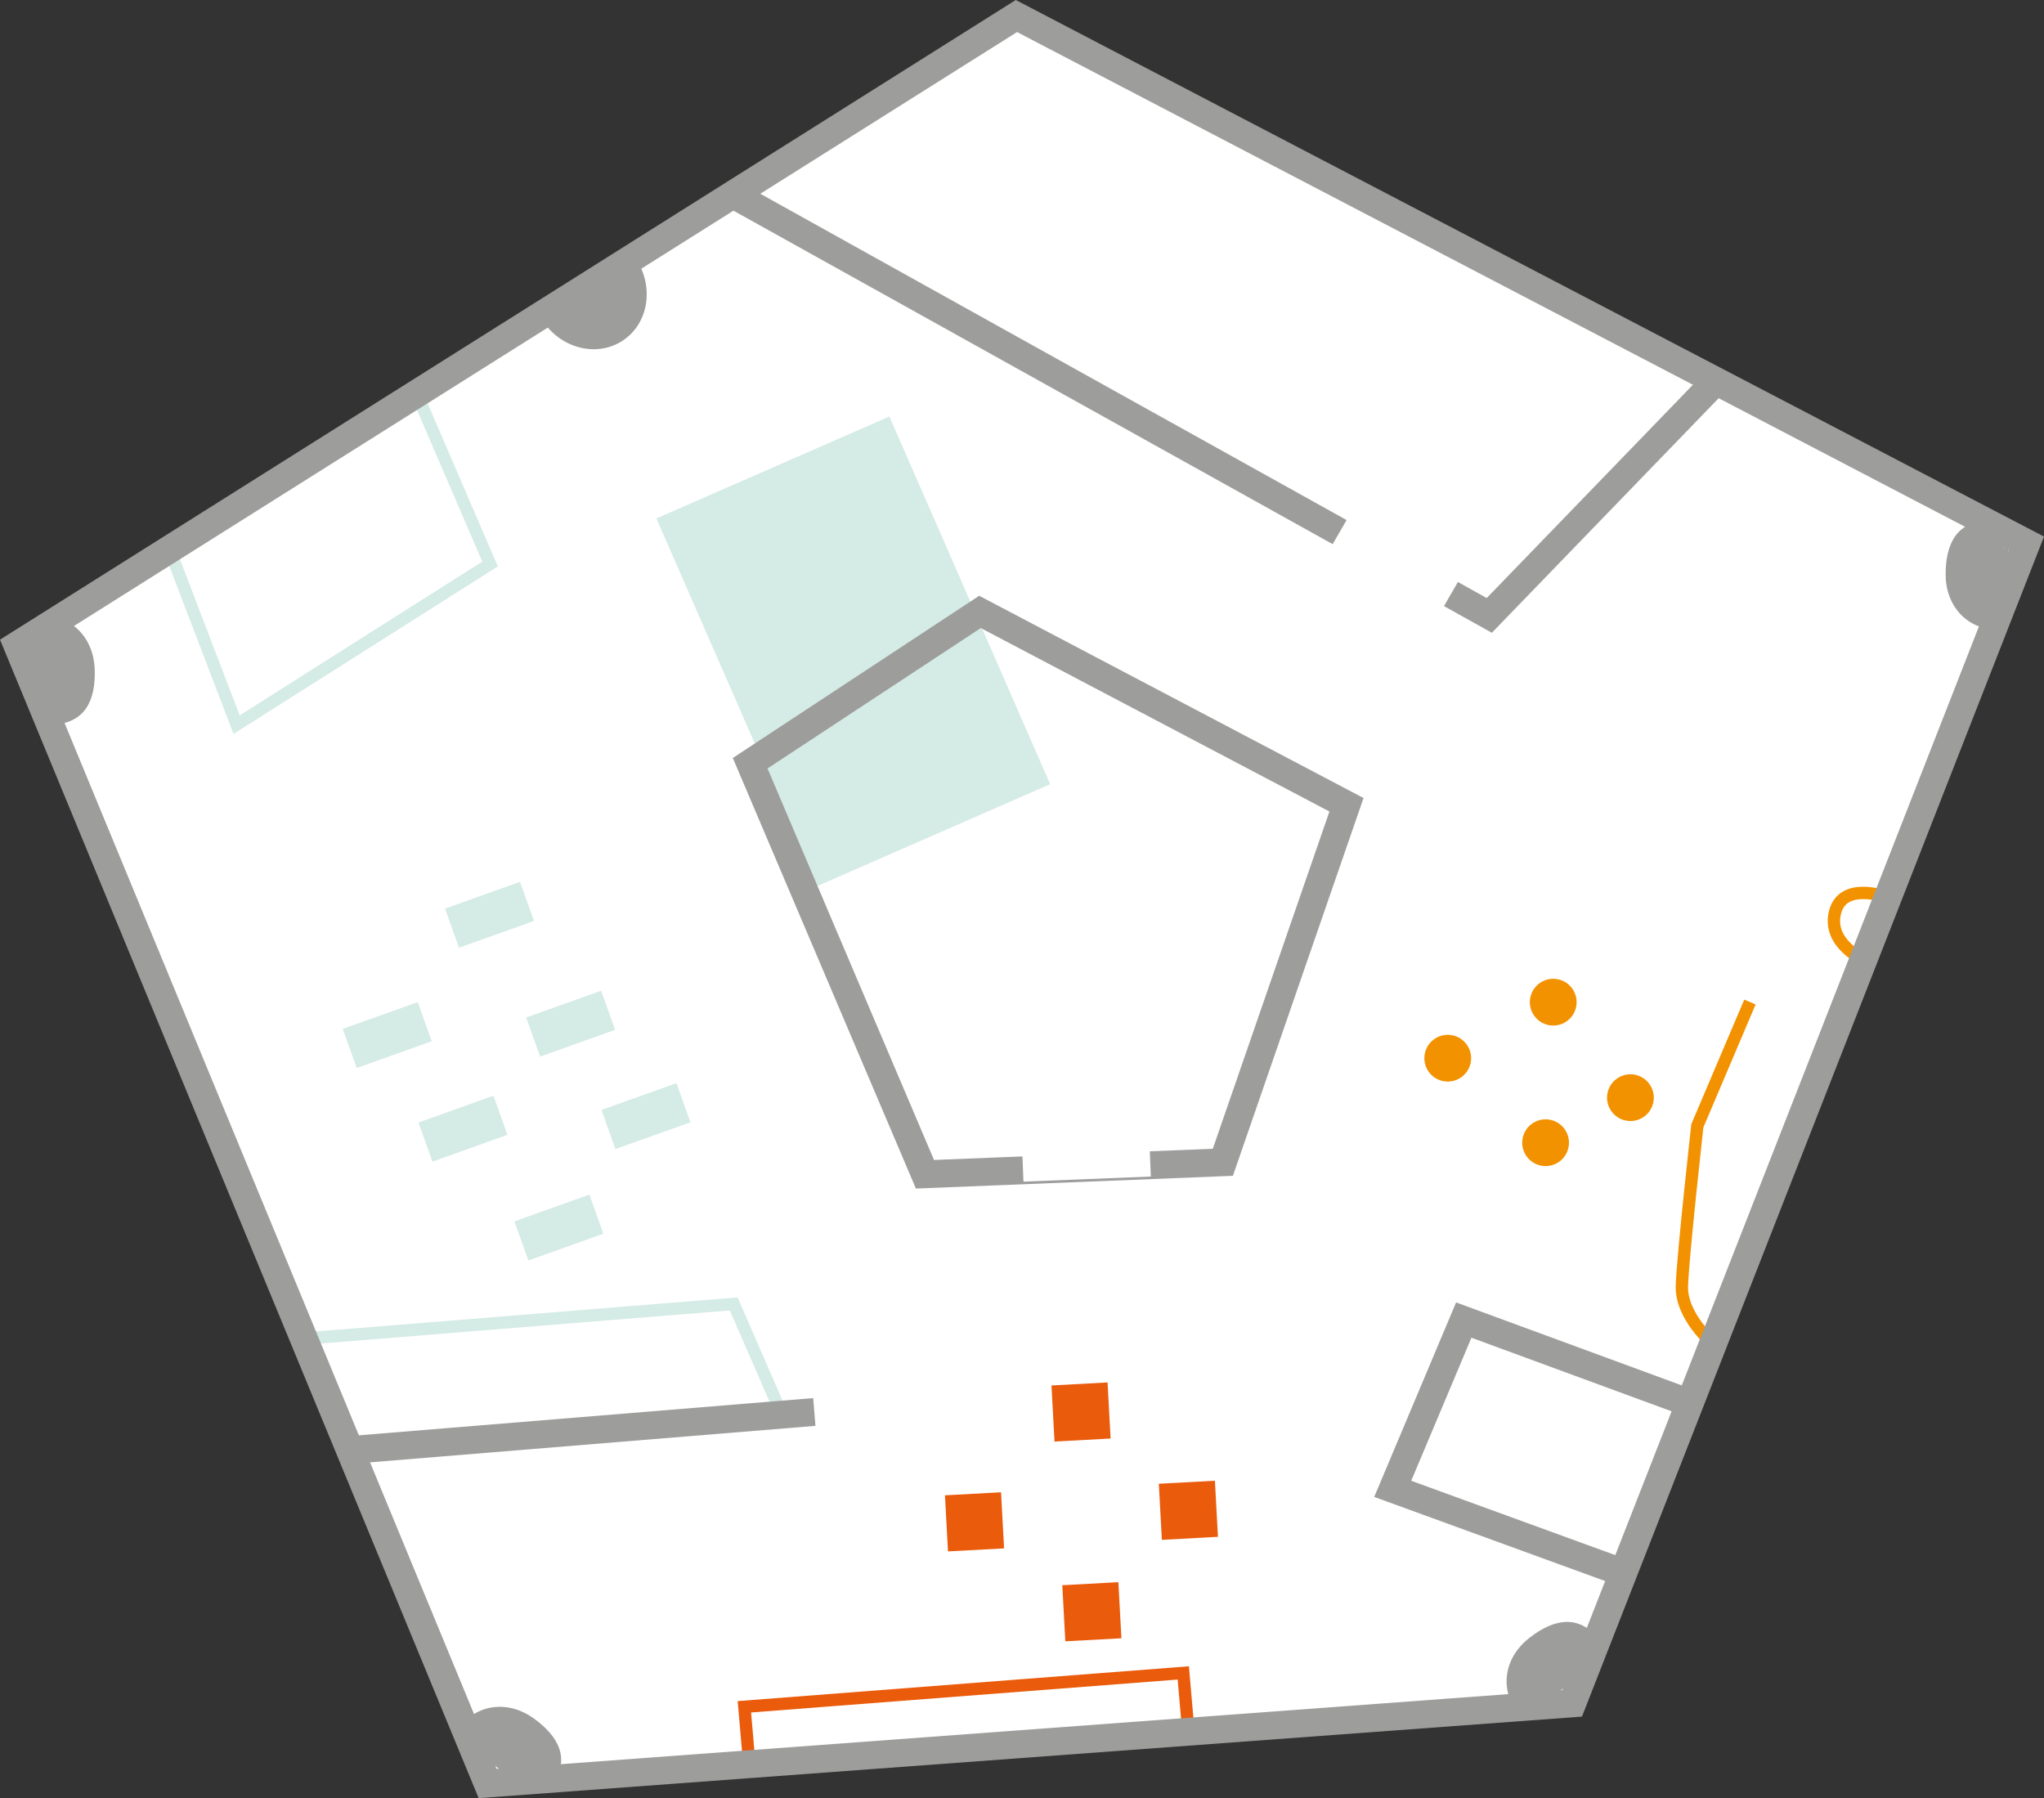 <svg id="white" xmlns="http://www.w3.org/2000/svg" viewBox="0 0 660.83 581.32">
  <rect x="0" y="0" width="660.83" height="581.32" fill="#333333" stroke="none"/>
  <defs>
    <style>
      .cls-1 {
        fill: #fff;
      }

      .cls-2, .cls-4, .cls-5, .cls-7 {
        fill: none;
        stroke-miterlimit: 10;
      }

      .cls-2 {
        stroke: #d5ebe5;
      }

      .cls-2, .cls-4, .cls-5 {
        stroke-width: 4px;
      }

      .cls-3 {
        fill: #d5ebe5;
      }

      .cls-4 {
        stroke: #ea5b0c;
      }

      .cls-5 {
        stroke: #f39200;
      }

      .cls-6 {
        fill: #9d9d9c;
      }

      .cls-7 {
        stroke: #9d9d9c;
        stroke-width: 9px;
      }

      .cls-8 {
        fill: #f39200;
      }

      .cls-9 {
        fill: #ea5b0c;
      }
    </style>
  </defs>
  <title>plan01-03</title>
  <polygon class="cls-1" points="328.61 5.68 5.61 209.08 157.67 577.09 508.3 551.17 655.17 176.09 328.61 5.68"/>
  <polyline class="cls-2" points="54.81 177.6 76.49 234.27 158.44 182.34 134.72 127.28"/>
  <rect class="cls-3" x="3115.18" y="284.6" width="82.22" height="129.73" transform="translate(3307.75 -733.88) rotate(156.38)"/>
  <polyline class="cls-2" points="100.14 432.62 237.21 421.54 253.09 458.02"/>
  <polyline class="cls-4" points="242.13 568.77 240.66 551.78 382.56 540.83 384.21 559.84"/>
  <path class="cls-5" d="M3482.89,449.15s-11.82-5.28-9.15-15.41,17-4.69,17-4.69" transform="translate(-2880.44 -138.93)"/>
  <path class="cls-5" d="M3434.27,573.31s-10.39-8.75-10.07-18.66,5-51.78,5-51.78l17-40" transform="translate(-2880.44 -138.93)"/>
  <path class="cls-6" d="M3529.93,315.46l-1.72,23.35c-0.25,0-.93,3.82-1.19,3.82-10.87,0-17.55-8-17.55-18s3.65-17.46,14.52-17.46C3524.26,307.19,3527.64,318.65,3529.93,315.46Z" transform="translate(-2880.44 -138.93)"/>
  <path class="cls-6" d="M2891,365.15l0.88-23.39c0.25,0,.79-3.85,1-3.86,10.87-.39,17.82,7.36,18.18,17.34s-3,17.58-13.89,18C2897,373.21,2893.22,361.88,2891,365.15Z" transform="translate(-2880.44 -138.93)"/>
  <path class="cls-6" d="M3048.5,716.46l-17.89-15.09c0.13-.22-2.55-3-2.4-3.2,6.38-8.8,16.77-9.52,24.86-3.66s12,13.2,5.61,22C3058.52,716.72,3047.26,712.73,3048.5,716.46Z" transform="translate(-2880.44 -138.93)"/>
  <path class="cls-6" d="M3394.72,678.95l-19.53,12.91c-0.17-.19-3.59,1.61-3.75,1.4-6.65-8.61-4.4-18.77,3.51-24.88s16-7.78,22.69.82C3397.8,669.4,3390.8,679.08,3394.72,678.95Z" transform="translate(-2880.44 -138.93)"/>
  <path class="cls-6" d="M3055.37,241.79l30.31-19.68c0.15,0.2.3,0.42,0.44,0.64,5.92,9.12,3.93,20.92-4.45,26.36s-20,2.47-25.89-6.65C3055.63,242.23,3055.49,242,3055.37,241.79Z" transform="translate(-2880.44 -138.93)"/>
  <polygon class="cls-7" points="157.67 576.59 5.61 208.58 328.61 5.18 655.17 175.59 508.3 550.67 157.67 576.59"/>
  <polygon class="cls-7" points="316.83 197.82 242.53 246.74 299.04 379.62 395.35 375.75 435.32 260.17 316.83 197.82"/>
  <path class="cls-7" d="M2914.71,329.46" transform="translate(-2880.44 -138.93)"/>
  <polyline class="cls-7" points="236.99 62.88 481.49 198.95 554.75 123.19"/>
  <circle class="cls-8" cx="3348.49" cy="481" r="7.56" transform="translate(-2714.7 1488.31) rotate(-27.98)"/>
  <circle class="cls-8" cx="3382.59" cy="462.89" r="7.56" transform="translate(-2702.21 1502.19) rotate(-27.98)"/>
  <circle class="cls-8" cx="3380.13" cy="508.32" r="7.56" transform="translate(-2723.82 1506.35) rotate(-27.98)"/>
  <circle class="cls-8" cx="3407.55" cy="493.76" r="7.56" transform="translate(-2713.78 1517.51) rotate(-27.98)"/>
  <rect class="cls-3" x="3058.4" y="456.95" width="13.43" height="25.74" transform="translate(-403.77 -2713.67) rotate(70.35)"/>
  <rect class="cls-3" x="2999.1" y="460.64" width="13.43" height="25.74" transform="translate(-439.65 -2655.38) rotate(70.35)"/>
  <rect class="cls-3" x="3032.16" y="421.75" width="13.43" height="25.74" transform="translate(-454.33 -2712.32) rotate(70.35)"/>
  <rect class="cls-3" x="3082.74" y="486.84" width="13.43" height="25.74" transform="translate(-359.46 -2716.76) rotate(70.35)"/>
  <rect class="cls-3" x="3054.6" y="522.87" width="13.43" height="25.74" transform="translate(-344.21 -2666.35) rotate(70.35)"/>
  <rect class="cls-3" x="3023.57" y="490.91" width="13.43" height="25.74" transform="translate(-394.9 -2658.34) rotate(70.35)"/>
  <rect class="cls-1" x="3207.82" y="510.01" width="41.18" height="14.88" transform="matrix(1, -0.04, 0.04, 1, -2897.93, -14.57)"/>
  <rect class="cls-1" x="3310.76" y="313.83" width="41.18" height="14.88" transform="translate(-2273.48 -1761.56) rotate(30)"/>
  <rect class="cls-9" x="3186.42" y="621.83" width="18.16" height="18.16" transform="translate(-2909.88 34.81) rotate(-3.1)"/>
  <rect class="cls-9" x="3220.86" y="586.32" width="18.16" height="18.16" transform="translate(-2907.91 36.62) rotate(-3.1)"/>
  <rect class="cls-9" x="3255.57" y="618.09" width="18.16" height="18.16" transform="translate(-2909.58 38.55) rotate(-3.1)"/>
  <rect class="cls-9" x="3224.36" y="650.89" width="18.16" height="18.16" transform="translate(-2911.4 36.91) rotate(-3.1)"/>
  <line class="cls-7" x1="113.12" y1="468.77" x2="263.27" y2="456.47"/>
  <polyline class="cls-7" points="524.82 508.48 450.27 481.32 473.24 426.76 546.3 453.62"/>
</svg>
